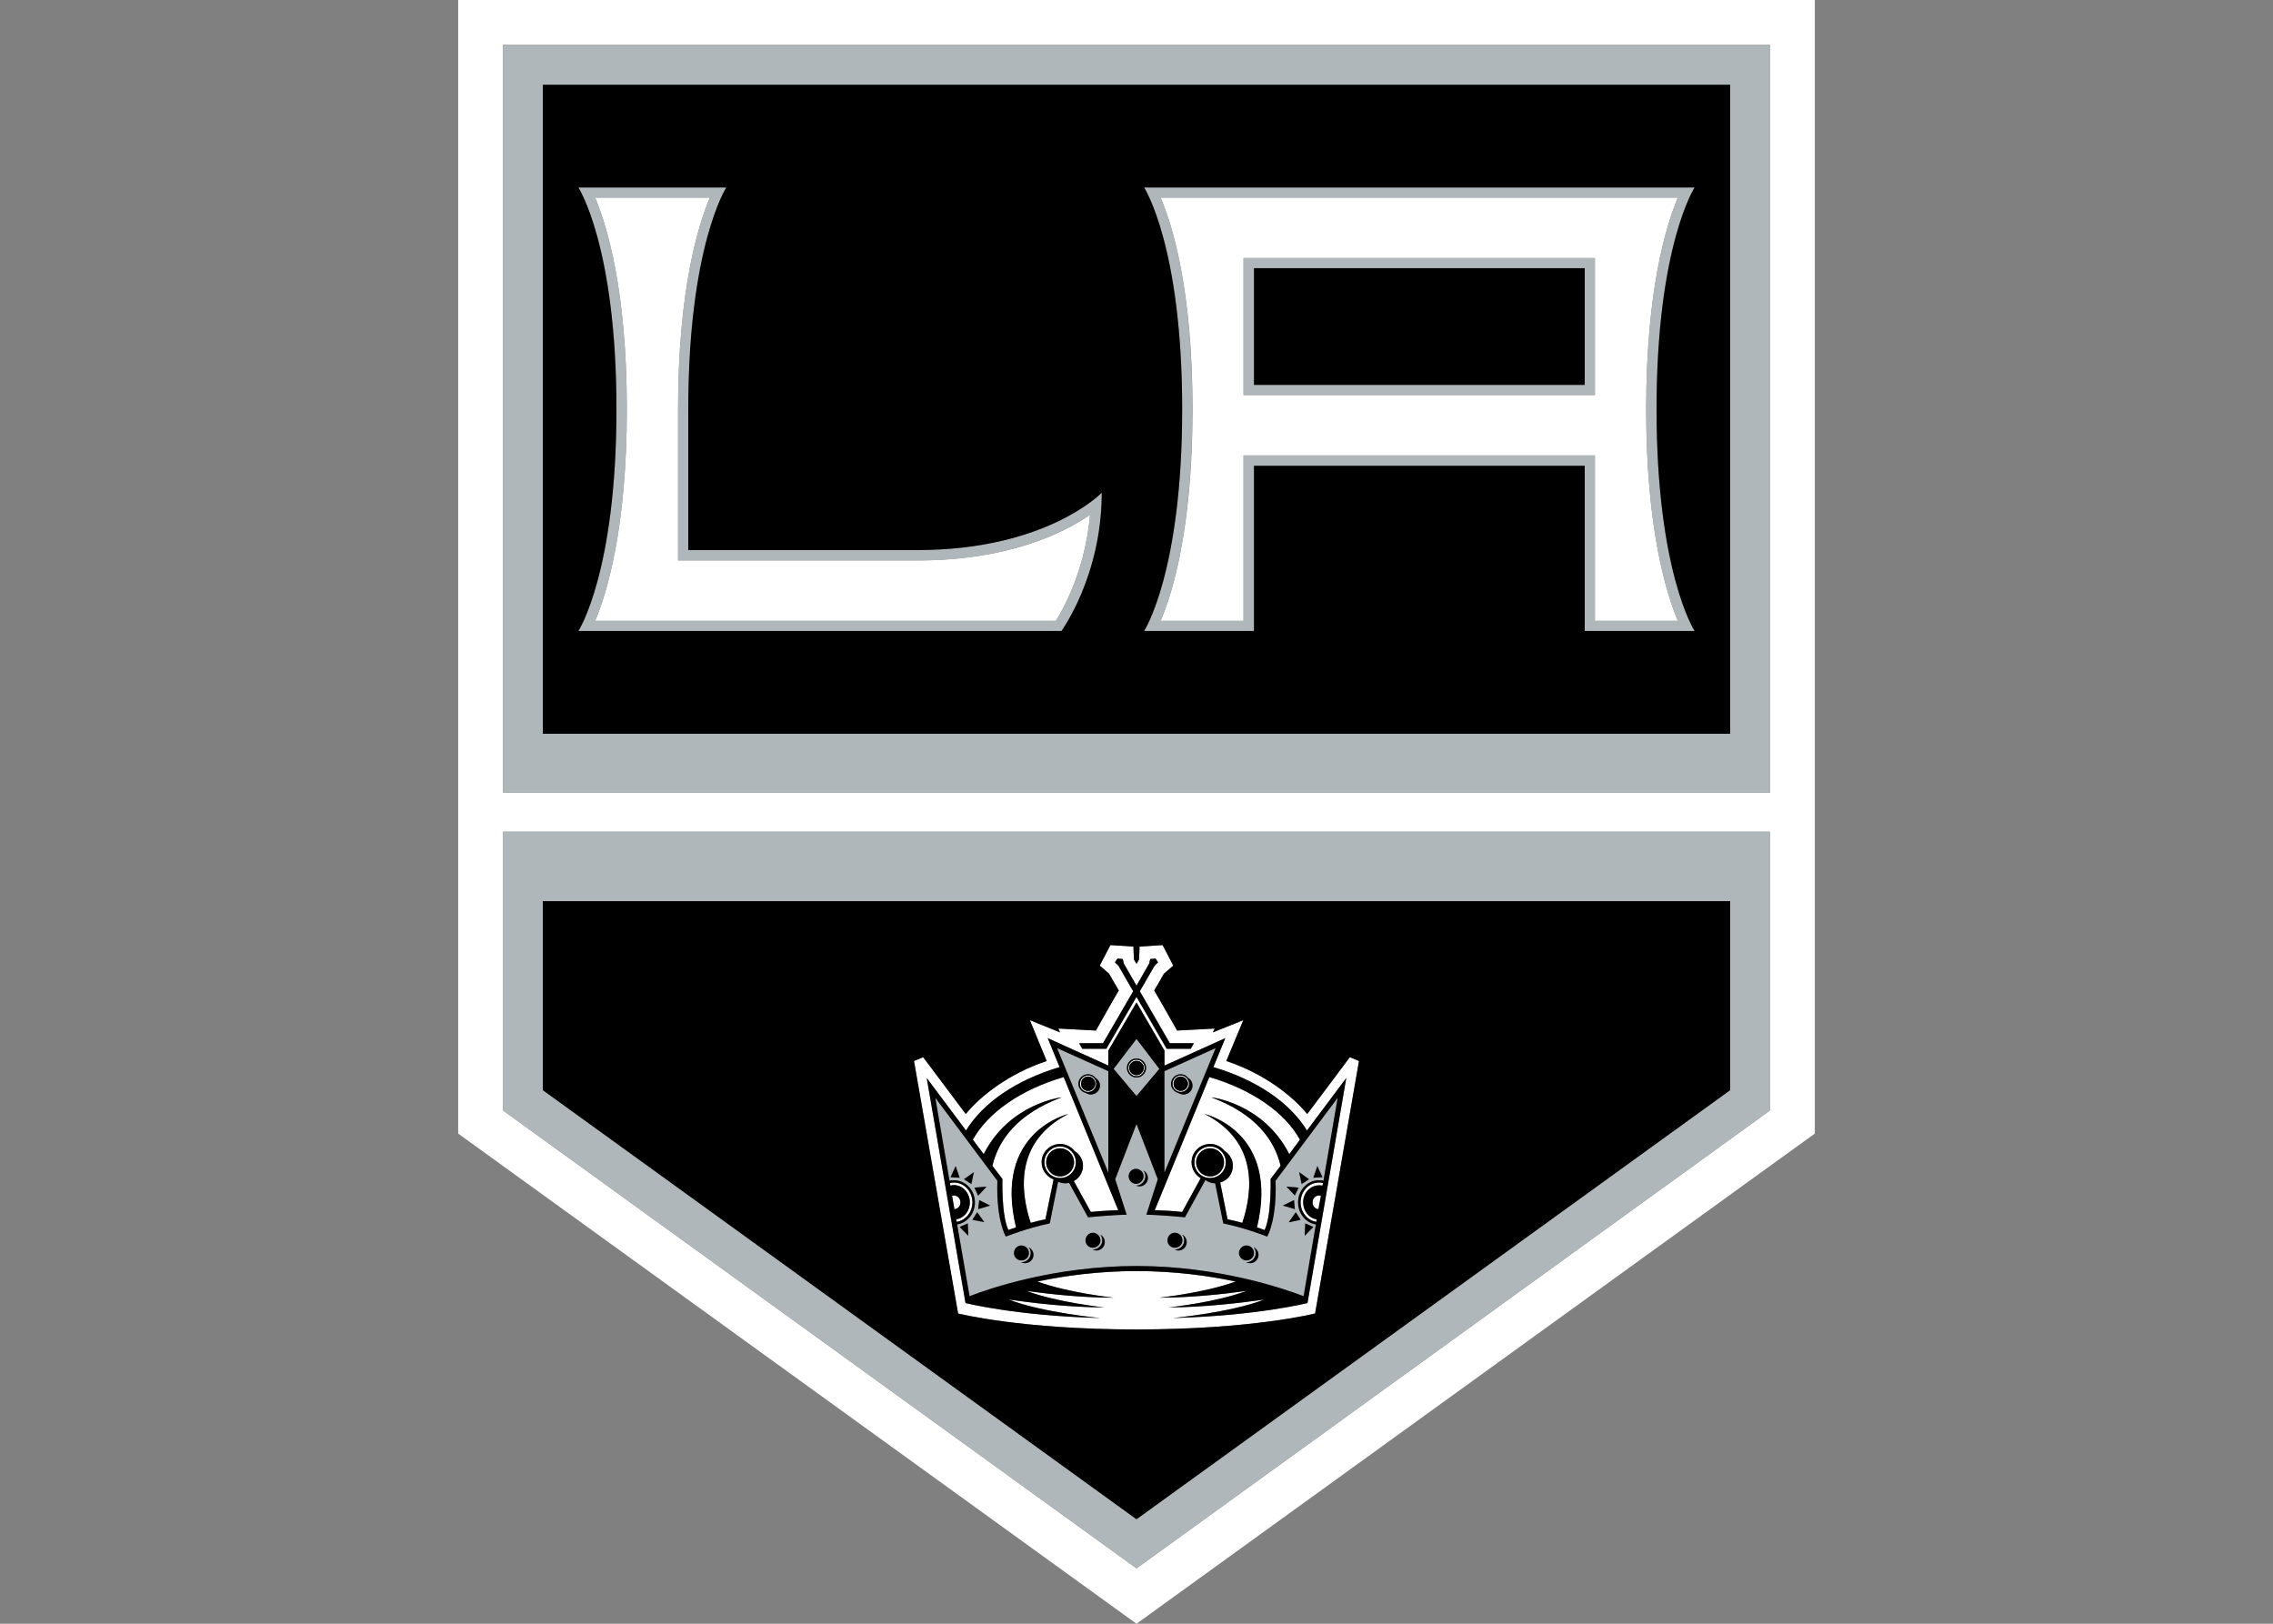<?xml version="1.0" encoding="UTF-8"?>
<svg xmlns="http://www.w3.org/2000/svg" xmlns:xlink="http://www.w3.org/1999/xlink" width="35pt" height="25pt" viewBox="0 0 35 25" version="1.1">
<rect x="0" y="0" width="35" height="25" fill="#808080" stroke="none"/>
<g id="surface1">
<path style=" stroke:none;fill-rule:nonzero;fill:rgb(100%,100%,100%);fill-opacity:1;" d="M 7.746 12.805 L 27.254 12.805 L 27.254 17.098 L 17.5 24.148 L 7.746 17.098 Z M 7.746 0.691 L 27.254 0.691 L 27.254 12.203 L 7.746 12.203 Z M 7.055 17.453 L 17.5 25 L 27.945 17.453 L 27.945 0 L 7.055 0 Z M 7.055 17.453 "/>
<path style=" stroke:none;fill-rule:nonzero;fill:rgb(100%,100%,100%);fill-opacity:1;" d="M 24.559 6.082 L 19.148 6.082 L 19.148 3.973 L 24.559 3.973 Z M 17.871 3.043 C 18.051 3.461 18.363 4.453 18.363 6.301 C 18.363 8.148 18.051 9.141 17.871 9.559 L 19.148 9.559 L 19.148 7.012 L 24.559 7.012 L 24.559 9.559 L 25.836 9.559 C 25.66 9.141 25.348 8.148 25.348 6.301 C 25.348 4.453 25.66 3.461 25.836 3.043 Z M 17.871 3.043 "/>
<path style=" stroke:none;fill-rule:nonzero;fill:rgb(100%,100%,100%);fill-opacity:1;" d="M 10.441 8.629 L 10.441 6.301 C 10.441 4.453 10.754 3.461 10.93 3.043 L 9.164 3.043 C 9.34 3.461 9.652 4.453 9.652 6.301 C 9.652 8.148 9.34 9.141 9.164 9.559 L 16.258 9.559 C 16.375 9.375 16.711 8.773 16.785 7.926 C 16.383 8.203 15.535 8.629 14.125 8.629 Z M 10.441 8.629 "/>
<path style=" stroke:none;fill-rule:nonzero;fill:rgb(100%,100%,100%);fill-opacity:1;" d="M 17.148 19.98 C 16.676 19.98 16.164 19.926 15.805 19.875 C 16.281 20.055 17 20.129 17 20.129 C 16.469 20.129 15.887 20.062 15.531 20.008 C 16.055 20.211 16.938 20.293 16.938 20.293 C 15.637 20.258 14.867 20.062 14.867 20.062 L 14.27 16.598 L 14.875 17.406 C 15.141 16.973 15.656 16.625 16.316 16.43 L 16.133 15.984 L 17.066 16.406 L 17.066 16.176 L 17.5 15.434 L 17.934 16.176 L 17.934 16.406 L 18.867 15.984 L 18.684 16.43 C 19.344 16.625 19.859 16.973 20.125 17.406 L 20.73 16.598 L 20.133 20.062 C 20.133 20.062 19.363 20.258 18.062 20.293 C 18.062 20.293 18.945 20.211 19.469 20.008 C 19.113 20.059 18.531 20.129 18 20.129 C 18 20.129 18.719 20.055 19.195 19.875 C 18.836 19.926 18.324 19.98 17.852 19.98 C 17.852 19.98 18.551 19.906 19.027 19.734 C 18.602 19.641 18.078 19.57 17.5 19.57 C 16.922 19.57 16.398 19.641 15.973 19.734 C 16.449 19.906 17.148 19.98 17.148 19.98 M 16.984 16.062 L 17.449 15.262 L 17.223 14.871 L 17.168 14.816 L 17.207 14.758 L 17.289 14.766 L 17.305 14.836 L 17.5 15.176 L 17.695 14.836 L 17.711 14.766 L 17.793 14.758 L 17.832 14.816 L 17.777 14.871 L 17.551 15.262 L 18.016 16.062 L 18.383 16.062 L 18.336 16.148 L 17.965 16.148 L 17.5 15.348 L 17.035 16.148 L 16.664 16.148 L 16.617 16.062 Z M 20.25 20.223 L 20.926 16.336 L 20.785 16.277 C 20.785 16.277 20.234 17.016 20.129 17.152 C 19.902 16.875 19.469 16.531 18.883 16.336 C 18.93 16.223 19.145 15.707 19.145 15.707 C 19.145 15.707 18.816 15.84 18.676 15.895 C 18.691 15.867 18.707 15.836 18.707 15.836 C 18.707 15.836 18.203 15.863 18.125 15.867 C 18.086 15.797 17.812 15.312 17.773 15.25 C 17.809 15.191 17.91 15.012 17.922 14.992 C 17.941 14.977 18.066 14.867 18.066 14.867 L 17.902 14.551 L 17.547 14.574 C 17.547 14.574 17.543 14.742 17.539 14.773 L 17.5 14.84 L 17.461 14.773 C 17.457 14.742 17.453 14.574 17.453 14.574 L 17.098 14.551 L 16.934 14.867 C 16.934 14.867 17.059 14.977 17.078 14.992 C 17.09 15.012 17.191 15.191 17.227 15.25 C 17.188 15.312 16.914 15.797 16.875 15.867 C 16.797 15.863 16.293 15.836 16.293 15.836 C 16.293 15.836 16.309 15.867 16.324 15.895 C 16.184 15.84 15.855 15.707 15.855 15.707 C 15.855 15.707 16.07 16.223 16.117 16.336 C 15.531 16.531 15.098 16.875 14.871 17.152 C 14.77 17.016 14.215 16.277 14.215 16.277 L 14.074 16.336 L 14.75 20.223 C 14.75 20.223 15.715 20.469 17.5 20.469 C 19.285 20.469 20.25 20.223 20.25 20.223 "/>
<path style=" stroke:none;fill-rule:nonzero;fill:rgb(100%,100%,100%);fill-opacity:1;" d="M 14.98 17.547 L 15.145 17.77 C 15.547 16.984 16.348 16.895 16.348 16.895 C 15.66 17.152 15.375 17.555 15.281 17.949 L 15.438 18.152 C 15.438 18.152 15.418 18.707 15.527 18.938 C 15.562 18.926 15.602 18.91 15.645 18.898 C 15.289 17.422 16.449 17.152 16.449 17.152 C 15.629 17.574 15.707 18.332 15.871 18.828 C 15.941 18.809 16.016 18.789 16.098 18.773 L 16.223 18.16 C 16.117 18.117 16.039 18.016 16.039 17.895 C 16.039 17.738 16.168 17.613 16.324 17.613 C 16.414 17.613 16.496 17.656 16.551 17.723 C 16.625 17.77 16.676 17.855 16.676 17.949 C 16.676 18.051 16.617 18.141 16.535 18.184 L 16.797 18.66 C 16.934 18.648 17.078 18.637 17.219 18.633 L 16.379 16.586 C 15.727 16.773 15.215 17.125 14.98 17.547 "/>
<path style=" stroke:none;fill-rule:nonzero;fill:rgb(100%,100%,100%);fill-opacity:1;" d="M 18.488 18.141 C 18.406 18.09 18.348 18 18.348 17.895 C 18.348 17.738 18.477 17.613 18.633 17.613 C 18.723 17.613 18.805 17.656 18.859 17.723 C 18.934 17.77 18.984 17.855 18.984 17.949 C 18.984 18.074 18.902 18.176 18.789 18.207 L 18.902 18.773 C 18.984 18.789 19.059 18.809 19.129 18.828 C 19.297 18.332 19.371 17.574 18.551 17.152 C 18.551 17.152 19.711 17.422 19.355 18.898 C 19.398 18.914 19.438 18.926 19.473 18.941 C 19.582 18.707 19.562 18.156 19.562 18.156 L 19.719 17.949 C 19.625 17.555 19.34 17.152 18.652 16.895 C 18.652 16.895 19.453 16.984 19.855 17.77 L 20.02 17.547 C 19.785 17.125 19.273 16.773 18.621 16.586 L 17.781 18.633 C 17.922 18.637 18.066 18.645 18.203 18.66 Z M 18.488 18.141 "/>
<path style=" stroke:none;fill-rule:nonzero;fill:rgb(100%,100%,100%);fill-opacity:1;" d="M 16.324 18.113 C 16.203 18.113 16.109 18.016 16.109 17.895 C 16.109 17.777 16.203 17.68 16.324 17.68 C 16.441 17.68 16.539 17.777 16.539 17.895 C 16.539 18.016 16.441 18.113 16.324 18.113 M 16.324 17.652 C 16.191 17.652 16.082 17.762 16.082 17.895 C 16.082 18.031 16.191 18.137 16.324 18.137 C 16.457 18.137 16.566 18.031 16.566 17.895 C 16.566 17.762 16.457 17.652 16.324 17.652 "/>
<path style=" stroke:none;fill-rule:nonzero;fill:rgb(100%,100%,100%);fill-opacity:1;" d="M 18.633 18.113 C 18.516 18.113 18.418 18.016 18.418 17.895 C 18.418 17.777 18.516 17.68 18.633 17.68 C 18.754 17.68 18.848 17.777 18.848 17.895 C 18.848 18.016 18.754 18.113 18.633 18.113 M 18.875 17.895 C 18.875 17.762 18.766 17.652 18.633 17.652 C 18.5 17.652 18.391 17.762 18.391 17.895 C 18.391 18.031 18.5 18.137 18.633 18.137 C 18.766 18.137 18.875 18.031 18.875 17.895 "/>
<path style=" stroke:none;fill-rule:nonzero;fill:rgb(100%,100%,100%);fill-opacity:1;" d="M 14.789 18.512 C 14.789 18.453 14.742 18.406 14.688 18.406 C 14.68 18.406 14.672 18.406 14.66 18.41 L 14.699 18.617 C 14.75 18.613 14.789 18.57 14.789 18.512 "/>
<path style=" stroke:none;fill-rule:nonzero;fill:rgb(100%,100%,100%);fill-opacity:1;" d="M 14.688 18.207 C 14.668 18.207 14.648 18.211 14.629 18.215 L 14.633 18.254 C 14.652 18.25 14.672 18.246 14.688 18.246 C 14.824 18.246 14.934 18.367 14.934 18.512 C 14.934 18.645 14.844 18.758 14.723 18.773 L 14.73 18.812 C 14.867 18.793 14.973 18.664 14.973 18.512 C 14.973 18.344 14.848 18.207 14.688 18.207 "/>
<path style=" stroke:none;fill-rule:nonzero;fill:rgb(100%,100%,100%);fill-opacity:1;" d="M 20.211 18.512 C 20.211 18.57 20.25 18.613 20.301 18.617 L 20.34 18.41 C 20.328 18.41 20.32 18.406 20.309 18.406 C 20.254 18.406 20.211 18.453 20.211 18.512 "/>
<path style=" stroke:none;fill-rule:nonzero;fill:rgb(100%,100%,100%);fill-opacity:1;" d="M 20.27 18.812 L 20.277 18.773 C 20.156 18.758 20.066 18.645 20.066 18.512 C 20.066 18.367 20.176 18.25 20.312 18.25 C 20.328 18.25 20.348 18.25 20.367 18.254 L 20.371 18.215 C 20.352 18.211 20.332 18.207 20.312 18.207 C 20.152 18.207 20.027 18.344 20.027 18.512 C 20.027 18.664 20.133 18.793 20.27 18.812 "/>
<path style=" stroke:none;fill-rule:nonzero;fill:rgb(100%,100%,100%);fill-opacity:1;" d="M 17.387 16.441 C 17.387 16.383 17.438 16.332 17.5 16.332 C 17.562 16.332 17.613 16.383 17.613 16.441 C 17.613 16.504 17.562 16.555 17.5 16.555 C 17.438 16.555 17.387 16.504 17.387 16.441 M 17.625 16.441 C 17.625 16.375 17.57 16.316 17.5 16.316 C 17.43 16.316 17.375 16.375 17.375 16.441 C 17.375 16.512 17.43 16.57 17.5 16.57 C 17.57 16.57 17.625 16.512 17.625 16.441 "/>
<path style=" stroke:none;fill-rule:nonzero;fill:rgb(100%,100%,100%);fill-opacity:1;" d="M 18.18 16.574 C 18.242 16.574 18.293 16.625 18.293 16.688 C 18.293 16.746 18.242 16.797 18.18 16.797 C 18.117 16.797 18.07 16.746 18.07 16.688 C 18.07 16.625 18.117 16.574 18.18 16.574 M 18.18 16.812 C 18.25 16.812 18.309 16.754 18.309 16.688 C 18.309 16.617 18.25 16.559 18.18 16.559 C 18.113 16.559 18.055 16.617 18.055 16.688 C 18.055 16.754 18.113 16.812 18.18 16.812 "/>
<path style=" stroke:none;fill-rule:nonzero;fill:rgb(100%,100%,100%);fill-opacity:1;" d="M 16.754 16.574 C 16.816 16.574 16.867 16.625 16.867 16.688 C 16.867 16.746 16.816 16.797 16.754 16.797 C 16.691 16.797 16.645 16.746 16.645 16.688 C 16.645 16.625 16.691 16.574 16.754 16.574 M 16.754 16.812 C 16.824 16.812 16.879 16.754 16.879 16.688 C 16.879 16.617 16.824 16.559 16.754 16.559 C 16.684 16.559 16.629 16.617 16.629 16.688 C 16.629 16.754 16.684 16.812 16.754 16.812 "/>
<path style=" stroke:none;fill-rule:nonzero;fill:rgb(69.02%,71.765%,73.333%);fill-opacity:1;" d="M 8.359 13.875 L 26.641 13.875 L 26.641 16.785 L 17.5 23.391 L 8.359 16.785 Z M 27.254 17.098 L 27.254 12.805 L 7.746 12.805 L 7.746 17.098 L 17.5 24.148 Z M 27.254 17.098 "/>
<path style=" stroke:none;fill-rule:nonzero;fill:rgb(69.02%,71.765%,73.333%);fill-opacity:1;" d="M 26.641 11.297 L 8.359 11.297 L 8.359 1.305 L 26.641 1.305 Z M 27.254 0.691 L 7.746 0.691 L 7.746 12.203 L 27.254 12.203 Z M 27.254 0.691 "/>
<path style=" stroke:none;fill-rule:nonzero;fill:rgb(69.02%,71.765%,73.333%);fill-opacity:1;" d="M 17.871 3.043 L 25.836 3.043 C 25.66 3.461 25.348 4.453 25.348 6.301 C 25.348 8.148 25.66 9.141 25.836 9.559 L 24.559 9.559 L 24.559 7.012 L 19.148 7.012 L 19.148 9.559 L 17.871 9.559 C 18.051 9.141 18.359 8.148 18.359 6.301 C 18.359 4.453 18.051 3.461 17.871 3.043 M 19.309 9.715 L 19.309 7.172 L 24.402 7.172 L 24.402 9.715 L 26.094 9.715 C 26.094 9.715 25.508 8.816 25.508 6.301 C 25.508 3.785 26.094 2.887 26.094 2.887 L 17.617 2.887 C 17.617 2.887 18.203 3.785 18.203 6.301 C 18.203 8.816 17.617 9.715 17.617 9.715 Z M 19.309 9.715 "/>
<path style=" stroke:none;fill-rule:nonzero;fill:rgb(69.02%,71.765%,73.333%);fill-opacity:1;" d="M 24.402 5.926 L 19.309 5.926 L 19.309 4.129 L 24.402 4.129 Z M 24.559 3.973 L 19.148 3.973 L 19.148 6.082 L 24.559 6.082 Z M 24.559 3.973 "/>
<path style=" stroke:none;fill-rule:nonzero;fill:rgb(69.02%,71.765%,73.333%);fill-opacity:1;" d="M 9.164 3.043 L 10.93 3.043 C 10.754 3.461 10.441 4.453 10.441 6.301 L 10.441 8.629 L 14.125 8.629 C 15.535 8.629 16.383 8.203 16.785 7.926 C 16.711 8.773 16.375 9.375 16.258 9.559 L 9.164 9.559 C 9.34 9.141 9.652 8.148 9.652 6.301 C 9.652 4.453 9.34 3.461 9.164 3.043 M 16.344 9.715 C 16.344 9.715 16.965 8.871 16.965 7.586 C 16.965 7.586 16.117 8.469 14.125 8.469 L 10.602 8.469 L 10.602 6.301 C 10.602 3.785 11.184 2.887 11.184 2.887 L 8.906 2.887 C 8.906 2.887 9.492 3.785 9.492 6.301 C 9.492 8.816 8.906 9.715 8.906 9.715 Z M 16.344 9.715 "/>
<path style=" stroke:none;fill-rule:nonzero;fill:rgb(69.02%,71.765%,73.333%);fill-opacity:1;" d="M 16.797 16.852 C 16.77 16.852 16.742 16.844 16.719 16.828 C 16.656 16.812 16.605 16.754 16.605 16.684 C 16.605 16.605 16.672 16.539 16.754 16.539 C 16.801 16.539 16.844 16.562 16.871 16.598 C 16.91 16.621 16.938 16.664 16.938 16.715 C 16.938 16.789 16.875 16.852 16.797 16.852 M 17.066 16.492 L 16.277 16.137 L 17.066 18.059 Z M 17.066 16.492 "/>
<path style=" stroke:none;fill-rule:nonzero;fill:rgb(69.02%,71.765%,73.333%);fill-opacity:1;" d="M 18.223 16.852 C 18.195 16.852 18.168 16.844 18.145 16.828 C 18.082 16.812 18.035 16.754 18.035 16.684 C 18.035 16.605 18.098 16.539 18.18 16.539 C 18.227 16.539 18.27 16.562 18.297 16.598 C 18.336 16.621 18.363 16.664 18.363 16.715 C 18.363 16.789 18.301 16.852 18.223 16.852 M 17.93 16.492 L 17.93 18.059 L 18.719 16.137 Z M 17.93 16.492 "/>
<path style=" stroke:none;fill-rule:nonzero;fill:rgb(69.02%,71.765%,73.333%);fill-opacity:1;" d="M 17.352 16.441 C 17.352 16.359 17.418 16.297 17.5 16.297 C 17.582 16.297 17.648 16.359 17.648 16.441 C 17.648 16.523 17.582 16.59 17.5 16.59 C 17.418 16.59 17.352 16.523 17.352 16.441 M 17.852 16.457 L 17.5 15.996 L 17.148 16.457 L 17.5 16.875 Z M 17.852 16.457 "/>
<path style=" stroke:none;fill-rule:nonzero;fill:rgb(69.02%,71.765%,73.333%);fill-opacity:1;" d="M 19.844 18.816 L 19.953 18.664 L 20.027 18.781 Z M 19.922 18.477 L 19.938 18.613 L 19.754 18.562 Z M 19.996 18.285 L 19.938 18.406 L 19.809 18.27 Z M 20.156 18.156 L 20.043 18.23 L 20.004 18.047 Z M 20.285 17.953 L 20.363 18.125 L 20.223 18.133 Z M 19.25 19.449 C 19.227 19.449 19.211 19.445 19.191 19.434 C 19.191 19.434 19.191 19.434 19.195 19.434 C 19.273 19.434 19.336 19.371 19.336 19.293 C 19.336 19.258 19.324 19.23 19.305 19.203 C 19.348 19.227 19.379 19.27 19.379 19.32 C 19.379 19.391 19.32 19.449 19.25 19.449 M 19.078 19.293 C 19.078 19.23 19.129 19.176 19.195 19.176 C 19.258 19.176 19.309 19.23 19.309 19.293 C 19.309 19.355 19.258 19.406 19.195 19.406 C 19.129 19.406 19.078 19.355 19.078 19.293 M 18.148 19.254 C 18.125 19.254 18.105 19.25 18.09 19.238 C 18.172 19.238 18.234 19.176 18.234 19.098 C 18.234 19.062 18.223 19.035 18.203 19.008 C 18.246 19.031 18.273 19.074 18.273 19.125 C 18.273 19.195 18.219 19.254 18.148 19.254 M 17.977 19.098 C 17.977 19.035 18.027 18.98 18.09 18.98 C 18.156 18.98 18.207 19.035 18.207 19.098 C 18.207 19.16 18.156 19.211 18.09 19.211 C 18.027 19.211 17.977 19.16 17.977 19.098 M 17.547 18.266 C 17.527 18.266 17.508 18.262 17.492 18.254 C 17.57 18.254 17.637 18.188 17.637 18.109 C 17.637 18.078 17.625 18.047 17.605 18.023 C 17.648 18.043 17.676 18.086 17.676 18.137 C 17.676 18.207 17.621 18.266 17.547 18.266 M 17.379 18.109 C 17.379 18.047 17.43 17.996 17.492 17.996 C 17.555 17.996 17.609 18.047 17.609 18.109 C 17.609 18.172 17.555 18.227 17.492 18.227 C 17.43 18.227 17.379 18.172 17.379 18.109 M 16.883 19.254 C 16.863 19.254 16.844 19.25 16.824 19.238 C 16.828 19.238 16.828 19.238 16.828 19.238 C 16.906 19.238 16.973 19.176 16.973 19.098 C 16.973 19.062 16.961 19.035 16.941 19.008 C 16.984 19.031 17.012 19.074 17.012 19.125 C 17.012 19.195 16.953 19.254 16.883 19.254 M 16.715 19.098 C 16.715 19.035 16.766 18.98 16.828 18.98 C 16.891 18.98 16.945 19.035 16.945 19.098 C 16.945 19.16 16.891 19.211 16.828 19.211 C 16.766 19.211 16.715 19.16 16.715 19.098 M 15.781 19.449 C 15.762 19.449 15.742 19.445 15.727 19.434 C 15.809 19.434 15.871 19.371 15.871 19.293 C 15.871 19.258 15.859 19.23 15.84 19.203 C 15.883 19.227 15.914 19.27 15.914 19.32 C 15.914 19.391 15.855 19.449 15.781 19.449 M 15.613 19.293 C 15.613 19.23 15.664 19.176 15.727 19.176 C 15.793 19.176 15.844 19.23 15.844 19.293 C 15.844 19.355 15.793 19.406 15.727 19.406 C 15.664 19.406 15.613 19.355 15.613 19.293 M 15.066 18.613 L 15.078 18.477 L 15.246 18.562 Z M 14.973 18.781 L 15.047 18.664 L 15.156 18.816 Z M 15.004 18.285 L 15.191 18.27 L 15.062 18.406 Z M 14.957 18.23 L 14.844 18.156 L 14.996 18.047 Z M 14.637 18.125 L 14.715 17.953 L 14.777 18.133 Z M 14.777 18.891 L 14.906 18.836 L 14.91 19.027 Z M 20.098 18.836 L 20.223 18.891 L 20.09 19.027 Z M 20.262 18.852 C 20.109 18.828 19.988 18.684 19.988 18.512 C 19.988 18.324 20.133 18.172 20.309 18.172 C 20.336 18.172 20.355 18.172 20.379 18.176 L 20.598 16.902 L 19.641 18.18 C 19.664 18.789 19.512 19.039 19.512 19.039 C 19.512 19.039 19.191 18.91 18.836 18.836 L 18.711 18.219 C 18.656 18.219 18.605 18.199 18.566 18.172 C 18.562 18.172 18.562 18.172 18.559 18.172 L 18.246 18.742 C 18.246 18.742 17.852 18.703 17.652 18.703 L 17.828 18.156 L 17.5 17.305 L 17.172 18.156 L 17.348 18.703 C 17.148 18.703 16.754 18.742 16.754 18.742 L 16.465 18.211 C 16.445 18.215 16.426 18.219 16.406 18.219 C 16.367 18.219 16.328 18.211 16.293 18.191 L 16.164 18.836 C 15.809 18.91 15.488 19.039 15.488 19.039 C 15.488 19.039 15.336 18.789 15.355 18.18 L 14.402 16.902 L 14.621 18.176 C 14.645 18.172 14.668 18.172 14.688 18.172 C 14.867 18.172 15.012 18.324 15.012 18.512 C 15.012 18.684 14.891 18.828 14.738 18.852 L 14.926 19.957 C 15.23 19.84 16.242 19.492 17.5 19.492 C 18.758 19.492 19.773 19.84 20.07 19.957 Z M 20.262 18.852 "/>
<path style=" stroke:none;fill-rule:nonzero;fill:rgb(0%,0%,0%);fill-opacity:1;" d="M 14.074 16.336 L 14.215 16.277 C 14.215 16.277 14.77 17.016 14.871 17.152 C 15.098 16.875 15.531 16.531 16.117 16.336 C 16.07 16.223 15.859 15.707 15.859 15.707 C 15.859 15.707 16.184 15.84 16.324 15.895 C 16.309 15.867 16.297 15.836 16.297 15.836 C 16.297 15.836 16.797 15.863 16.875 15.867 C 16.914 15.797 17.188 15.312 17.227 15.25 C 17.191 15.191 17.09 15.012 17.078 14.992 C 17.059 14.977 16.934 14.867 16.934 14.867 L 17.098 14.551 L 17.453 14.574 C 17.453 14.574 17.457 14.742 17.461 14.773 L 17.5 14.84 L 17.539 14.773 C 17.543 14.742 17.547 14.574 17.547 14.574 L 17.902 14.551 L 18.066 14.867 C 18.066 14.867 17.941 14.977 17.922 14.992 C 17.91 15.012 17.809 15.191 17.773 15.25 C 17.812 15.312 18.086 15.797 18.125 15.867 C 18.203 15.863 18.703 15.836 18.703 15.836 C 18.703 15.836 18.691 15.867 18.676 15.895 C 18.816 15.84 19.145 15.707 19.145 15.707 C 19.145 15.707 18.93 16.223 18.883 16.336 C 19.469 16.531 19.902 16.875 20.129 17.152 C 20.234 17.016 20.785 16.277 20.785 16.277 L 20.926 16.336 L 20.25 20.223 C 20.25 20.223 19.285 20.469 17.5 20.469 C 15.719 20.469 14.754 20.223 14.754 20.223 Z M 26.641 16.785 L 26.641 13.875 L 8.359 13.875 L 8.359 16.785 L 17.5 23.391 Z M 26.641 16.785 "/>
<path style=" stroke:none;fill-rule:nonzero;fill:rgb(0%,0%,0%);fill-opacity:1;" d="M 26.094 9.715 L 24.402 9.715 L 24.402 7.172 L 19.309 7.172 L 19.309 9.715 L 17.617 9.715 C 17.617 9.715 18.203 8.816 18.203 6.301 C 18.203 3.785 17.617 2.887 17.617 2.887 L 26.094 2.887 C 26.094 2.887 25.508 3.785 25.508 6.301 C 25.508 8.816 26.094 9.715 26.094 9.715 M 16.344 9.715 L 8.906 9.715 C 8.906 9.715 9.492 8.816 9.492 6.301 C 9.492 3.785 8.906 2.887 8.906 2.887 L 11.184 2.887 C 11.184 2.887 10.598 3.785 10.598 6.301 L 10.598 8.469 L 14.125 8.469 C 16.117 8.469 16.965 7.586 16.965 7.586 C 16.965 8.871 16.344 9.715 16.344 9.715 M 26.641 1.305 L 8.359 1.305 L 8.359 11.297 L 26.641 11.297 Z M 26.641 1.305 "/>
<path style=" stroke:none;fill-rule:nonzero;fill:rgb(0%,0%,0%);fill-opacity:1;" d="M 19.309 4.129 L 24.402 4.129 L 24.402 5.926 L 19.309 5.926 Z M 19.309 4.129 "/>
<path style=" stroke:none;fill-rule:nonzero;fill:rgb(0%,0%,0%);fill-opacity:1;" d="M 16.324 17.68 C 16.203 17.68 16.109 17.777 16.109 17.895 C 16.109 18.016 16.203 18.113 16.324 18.113 C 16.441 18.113 16.539 18.016 16.539 17.895 C 16.539 17.777 16.441 17.68 16.324 17.68 "/>
<path style=" stroke:none;fill-rule:nonzero;fill:rgb(0%,0%,0%);fill-opacity:1;" d="M 18.633 17.68 C 18.516 17.68 18.418 17.777 18.418 17.895 C 18.418 18.016 18.516 18.113 18.633 18.113 C 18.754 18.113 18.848 18.016 18.848 17.895 C 18.848 17.777 18.754 17.68 18.633 17.68 "/>
<path style=" stroke:none;fill-rule:nonzero;fill:rgb(0%,0%,0%);fill-opacity:1;" d="M 14.93 19.957 L 14.738 18.852 C 14.895 18.828 15.012 18.684 15.012 18.512 C 15.012 18.324 14.867 18.172 14.688 18.172 C 14.664 18.172 14.645 18.172 14.621 18.18 L 14.402 16.902 L 15.359 18.18 C 15.336 18.789 15.488 19.039 15.488 19.039 C 15.488 19.039 15.809 18.91 16.164 18.836 L 16.293 18.195 C 16.328 18.211 16.367 18.219 16.406 18.219 C 16.426 18.219 16.445 18.215 16.461 18.211 L 16.754 18.742 C 16.754 18.742 17.148 18.703 17.348 18.703 L 17.172 18.156 L 17.5 17.305 L 17.828 18.156 L 17.652 18.703 C 17.852 18.703 18.246 18.742 18.246 18.742 L 18.559 18.172 C 18.562 18.172 18.562 18.172 18.566 18.172 C 18.605 18.199 18.656 18.219 18.711 18.219 L 18.836 18.836 C 19.191 18.91 19.512 19.039 19.512 19.039 C 19.512 19.039 19.664 18.789 19.641 18.18 L 20.598 16.902 L 20.379 18.18 C 20.355 18.172 20.332 18.172 20.309 18.172 C 20.133 18.172 19.988 18.324 19.988 18.512 C 19.988 18.684 20.105 18.828 20.262 18.852 L 20.074 19.957 C 19.77 19.84 18.758 19.492 17.5 19.492 C 16.242 19.492 15.227 19.84 14.93 19.957 M 14.723 18.773 C 14.844 18.758 14.934 18.645 14.934 18.512 C 14.934 18.367 14.824 18.246 14.688 18.246 C 14.672 18.246 14.652 18.25 14.633 18.254 L 14.629 18.215 C 14.648 18.211 14.668 18.207 14.688 18.207 C 14.848 18.207 14.973 18.344 14.973 18.512 C 14.973 18.664 14.867 18.793 14.73 18.812 Z M 14.66 18.41 C 14.672 18.41 14.68 18.406 14.688 18.406 C 14.742 18.406 14.789 18.453 14.789 18.512 C 14.789 18.57 14.75 18.613 14.695 18.617 Z M 16.324 18.137 C 16.191 18.137 16.082 18.031 16.082 17.895 C 16.082 17.762 16.191 17.652 16.324 17.652 C 16.457 17.652 16.566 17.762 16.566 17.895 C 16.566 18.031 16.457 18.137 16.324 18.137 M 16.379 16.582 L 17.219 18.633 C 17.078 18.637 16.934 18.645 16.797 18.66 L 16.535 18.184 C 16.617 18.141 16.676 18.051 16.676 17.949 C 16.676 17.855 16.625 17.77 16.547 17.723 C 16.496 17.656 16.414 17.613 16.324 17.613 C 16.168 17.613 16.039 17.738 16.039 17.895 C 16.039 18.016 16.117 18.117 16.223 18.16 L 16.098 18.773 C 16.016 18.789 15.941 18.809 15.871 18.828 C 15.707 18.332 15.629 17.574 16.449 17.152 C 16.449 17.152 15.289 17.422 15.645 18.898 C 15.602 18.91 15.559 18.926 15.527 18.938 C 15.418 18.707 15.434 18.152 15.434 18.152 L 15.281 17.949 C 15.375 17.555 15.66 17.152 16.348 16.895 C 16.348 16.895 15.547 16.984 15.148 17.77 L 14.98 17.547 C 15.215 17.125 15.727 16.773 16.379 16.582 M 16.277 16.137 L 17.066 16.492 L 17.066 18.055 Z M 17.5 15.996 L 17.852 16.457 L 17.5 16.875 L 17.148 16.457 Z M 17.93 16.492 L 18.719 16.137 L 17.93 18.055 Z M 18.633 18.137 C 18.5 18.137 18.391 18.031 18.391 17.895 C 18.391 17.762 18.5 17.652 18.633 17.652 C 18.766 17.652 18.875 17.762 18.875 17.895 C 18.875 18.031 18.766 18.137 18.633 18.137 M 20.016 17.547 L 19.852 17.77 C 19.453 16.984 18.652 16.895 18.652 16.895 C 19.34 17.152 19.625 17.555 19.719 17.949 L 19.566 18.152 C 19.566 18.152 19.582 18.707 19.473 18.938 C 19.438 18.926 19.398 18.91 19.355 18.898 C 19.711 17.422 18.551 17.152 18.551 17.152 C 19.371 17.574 19.293 18.332 19.129 18.828 C 19.059 18.809 18.984 18.789 18.902 18.773 L 18.789 18.207 C 18.902 18.176 18.984 18.074 18.984 17.949 C 18.984 17.855 18.934 17.77 18.859 17.723 C 18.805 17.656 18.727 17.613 18.633 17.613 C 18.477 17.613 18.348 17.738 18.348 17.895 C 18.348 18 18.406 18.09 18.488 18.141 L 18.203 18.66 C 18.066 18.645 17.926 18.637 17.781 18.633 L 18.621 16.582 C 19.273 16.773 19.785 17.125 20.016 17.547 M 20.363 18.254 C 20.348 18.25 20.328 18.25 20.309 18.25 C 20.176 18.25 20.066 18.367 20.066 18.512 C 20.066 18.645 20.156 18.758 20.273 18.773 L 20.27 18.812 C 20.133 18.793 20.027 18.664 20.027 18.512 C 20.027 18.344 20.152 18.207 20.309 18.207 C 20.332 18.207 20.352 18.211 20.371 18.215 Z M 20.301 18.617 C 20.25 18.613 20.211 18.57 20.211 18.512 C 20.211 18.453 20.254 18.406 20.312 18.406 C 20.32 18.406 20.328 18.41 20.34 18.41 Z M 19.027 19.73 C 18.551 19.906 17.852 19.98 17.852 19.98 C 18.324 19.98 18.836 19.926 19.195 19.875 C 18.719 20.055 18 20.129 18 20.129 C 18.531 20.129 19.113 20.059 19.469 20.008 C 18.945 20.211 18.062 20.293 18.062 20.293 C 19.363 20.258 20.133 20.062 20.133 20.062 L 20.73 16.598 L 20.125 17.406 C 19.859 16.973 19.344 16.625 18.684 16.43 L 18.867 15.984 L 17.93 16.406 L 17.93 16.176 L 17.5 15.434 L 17.066 16.176 L 17.066 16.406 L 16.133 15.984 L 16.316 16.43 C 15.656 16.625 15.141 16.973 14.875 17.406 L 14.27 16.598 L 14.867 20.062 C 14.867 20.062 15.637 20.258 16.938 20.293 C 16.938 20.293 16.055 20.211 15.531 20.008 C 15.887 20.059 16.469 20.129 17 20.129 C 17 20.129 16.281 20.055 15.805 19.875 C 16.164 19.926 16.676 19.98 17.148 19.98 C 17.148 19.98 16.449 19.906 15.973 19.73 C 16.398 19.641 16.922 19.57 17.5 19.57 C 18.078 19.57 18.602 19.641 19.027 19.73 "/>
<path style=" stroke:none;fill-rule:nonzero;fill:rgb(0%,0%,0%);fill-opacity:1;" d="M 17.289 14.766 L 17.207 14.758 L 17.168 14.816 L 17.223 14.871 L 17.449 15.262 L 16.984 16.062 L 16.617 16.062 L 16.664 16.148 L 17.035 16.148 L 17.5 15.348 L 17.965 16.148 L 18.336 16.148 L 18.383 16.062 L 18.012 16.062 L 17.551 15.262 L 17.777 14.871 L 17.832 14.816 L 17.793 14.758 L 17.711 14.766 L 17.695 14.836 L 17.5 15.176 L 17.305 14.836 Z M 17.289 14.766 "/>
<path style=" stroke:none;fill-rule:nonzero;fill:rgb(0%,0%,0%);fill-opacity:1;" d="M 16.941 19.008 C 16.961 19.031 16.973 19.062 16.973 19.098 C 16.973 19.176 16.906 19.238 16.828 19.238 C 16.828 19.238 16.828 19.238 16.824 19.238 C 16.844 19.246 16.863 19.254 16.883 19.254 C 16.953 19.254 17.012 19.195 17.012 19.125 C 17.012 19.074 16.984 19.031 16.941 19.008 "/>
<path style=" stroke:none;fill-rule:nonzero;fill:rgb(0%,0%,0%);fill-opacity:1;" d="M 15.84 19.203 C 15.859 19.23 15.871 19.258 15.871 19.293 C 15.871 19.371 15.809 19.434 15.727 19.434 C 15.742 19.445 15.762 19.449 15.781 19.449 C 15.855 19.449 15.914 19.391 15.914 19.32 C 15.914 19.27 15.883 19.227 15.84 19.203 "/>
<path style=" stroke:none;fill-rule:nonzero;fill:rgb(0%,0%,0%);fill-opacity:1;" d="M 18.09 19.238 C 18.105 19.246 18.125 19.254 18.145 19.254 C 18.219 19.254 18.273 19.195 18.273 19.125 C 18.273 19.074 18.246 19.031 18.203 19.008 C 18.223 19.031 18.234 19.062 18.234 19.098 C 18.234 19.176 18.172 19.238 18.09 19.238 "/>
<path style=" stroke:none;fill-rule:nonzero;fill:rgb(0%,0%,0%);fill-opacity:1;" d="M 19.195 19.434 C 19.191 19.434 19.191 19.434 19.191 19.434 C 19.207 19.445 19.227 19.449 19.25 19.449 C 19.32 19.449 19.379 19.391 19.379 19.32 C 19.379 19.27 19.348 19.227 19.305 19.203 C 19.324 19.23 19.336 19.258 19.336 19.293 C 19.336 19.371 19.273 19.434 19.195 19.434 "/>
<path style=" stroke:none;fill-rule:nonzero;fill:rgb(0%,0%,0%);fill-opacity:1;" d="M 17.676 18.137 C 17.676 18.086 17.648 18.043 17.605 18.023 C 17.625 18.047 17.637 18.078 17.637 18.109 C 17.637 18.188 17.57 18.254 17.492 18.254 C 17.508 18.262 17.527 18.266 17.547 18.266 C 17.617 18.266 17.676 18.207 17.676 18.137 "/>
<path style=" stroke:none;fill-rule:nonzero;fill:rgb(0%,0%,0%);fill-opacity:1;" d="M 16.945 19.098 C 16.945 19.035 16.891 18.98 16.828 18.98 C 16.766 18.98 16.715 19.035 16.715 19.098 C 16.715 19.16 16.766 19.211 16.828 19.211 C 16.891 19.211 16.945 19.16 16.945 19.098 "/>
<path style=" stroke:none;fill-rule:nonzero;fill:rgb(0%,0%,0%);fill-opacity:1;" d="M 15.844 19.293 C 15.844 19.23 15.793 19.176 15.727 19.176 C 15.664 19.176 15.613 19.23 15.613 19.293 C 15.613 19.355 15.664 19.406 15.727 19.406 C 15.793 19.406 15.844 19.355 15.844 19.293 "/>
<path style=" stroke:none;fill-rule:nonzero;fill:rgb(0%,0%,0%);fill-opacity:1;" d="M 18.09 19.211 C 18.156 19.211 18.207 19.16 18.207 19.098 C 18.207 19.031 18.156 18.98 18.09 18.98 C 18.027 18.98 17.977 19.031 17.977 19.098 C 17.977 19.16 18.027 19.211 18.09 19.211 "/>
<path style=" stroke:none;fill-rule:nonzero;fill:rgb(0%,0%,0%);fill-opacity:1;" d="M 19.195 19.406 C 19.258 19.406 19.309 19.355 19.309 19.293 C 19.309 19.23 19.258 19.176 19.195 19.176 C 19.129 19.176 19.078 19.23 19.078 19.293 C 19.078 19.355 19.129 19.406 19.195 19.406 "/>
<path style=" stroke:none;fill-rule:nonzero;fill:rgb(0%,0%,0%);fill-opacity:1;" d="M 17.609 18.109 C 17.609 18.047 17.555 17.996 17.492 17.996 C 17.43 17.996 17.379 18.047 17.379 18.109 C 17.379 18.172 17.43 18.227 17.492 18.227 C 17.555 18.227 17.609 18.172 17.609 18.109 "/>
<path style=" stroke:none;fill-rule:nonzero;fill:rgb(0%,0%,0%);fill-opacity:1;" d="M 14.637 18.125 L 14.777 18.133 L 14.715 17.953 Z M 14.637 18.125 "/>
<path style=" stroke:none;fill-rule:nonzero;fill:rgb(0%,0%,0%);fill-opacity:1;" d="M 14.844 18.156 L 14.957 18.23 L 14.996 18.047 Z M 14.844 18.156 "/>
<path style=" stroke:none;fill-rule:nonzero;fill:rgb(0%,0%,0%);fill-opacity:1;" d="M 15.004 18.285 L 15.062 18.41 L 15.191 18.27 Z M 15.004 18.285 "/>
<path style=" stroke:none;fill-rule:nonzero;fill:rgb(0%,0%,0%);fill-opacity:1;" d="M 15.062 18.617 L 15.246 18.562 L 15.078 18.477 Z M 15.062 18.617 "/>
<path style=" stroke:none;fill-rule:nonzero;fill:rgb(0%,0%,0%);fill-opacity:1;" d="M 14.973 18.781 L 15.156 18.816 L 15.047 18.664 Z M 14.973 18.781 "/>
<path style=" stroke:none;fill-rule:nonzero;fill:rgb(0%,0%,0%);fill-opacity:1;" d="M 14.777 18.891 L 14.91 19.027 L 14.902 18.836 Z M 14.777 18.891 "/>
<path style=" stroke:none;fill-rule:nonzero;fill:rgb(0%,0%,0%);fill-opacity:1;" d="M 20.223 18.133 L 20.363 18.125 L 20.285 17.953 Z M 20.223 18.133 "/>
<path style=" stroke:none;fill-rule:nonzero;fill:rgb(0%,0%,0%);fill-opacity:1;" d="M 20.043 18.23 L 20.156 18.156 L 20.004 18.047 Z M 20.043 18.23 "/>
<path style=" stroke:none;fill-rule:nonzero;fill:rgb(0%,0%,0%);fill-opacity:1;" d="M 19.938 18.406 L 19.996 18.285 L 19.809 18.27 Z M 19.938 18.406 "/>
<path style=" stroke:none;fill-rule:nonzero;fill:rgb(0%,0%,0%);fill-opacity:1;" d="M 19.754 18.562 L 19.938 18.617 L 19.926 18.477 Z M 19.754 18.562 "/>
<path style=" stroke:none;fill-rule:nonzero;fill:rgb(0%,0%,0%);fill-opacity:1;" d="M 19.844 18.82 L 20.027 18.781 L 19.953 18.664 Z M 19.844 18.82 "/>
<path style=" stroke:none;fill-rule:nonzero;fill:rgb(0%,0%,0%);fill-opacity:1;" d="M 20.09 19.027 L 20.223 18.891 L 20.098 18.836 Z M 20.09 19.027 "/>
<path style=" stroke:none;fill-rule:nonzero;fill:rgb(0%,0%,0%);fill-opacity:1;" d="M 17.375 16.441 C 17.375 16.375 17.43 16.316 17.5 16.316 C 17.57 16.316 17.625 16.375 17.625 16.441 C 17.625 16.512 17.57 16.57 17.5 16.57 C 17.43 16.57 17.375 16.512 17.375 16.441 M 17.648 16.441 C 17.648 16.363 17.582 16.297 17.5 16.297 C 17.418 16.297 17.352 16.359 17.352 16.441 C 17.352 16.523 17.418 16.59 17.5 16.59 C 17.582 16.59 17.648 16.523 17.648 16.441 "/>
<path style=" stroke:none;fill-rule:nonzero;fill:rgb(0%,0%,0%);fill-opacity:1;" d="M 18.18 16.812 C 18.109 16.812 18.055 16.754 18.055 16.688 C 18.055 16.617 18.109 16.559 18.18 16.559 C 18.25 16.559 18.309 16.617 18.309 16.688 C 18.309 16.754 18.25 16.812 18.18 16.812 M 18.297 16.598 C 18.27 16.562 18.227 16.539 18.18 16.539 C 18.098 16.539 18.031 16.605 18.031 16.688 C 18.031 16.754 18.082 16.812 18.145 16.828 C 18.168 16.844 18.195 16.852 18.223 16.852 C 18.301 16.852 18.363 16.789 18.363 16.715 C 18.363 16.664 18.336 16.621 18.297 16.598 "/>
<path style=" stroke:none;fill-rule:nonzero;fill:rgb(0%,0%,0%);fill-opacity:1;" d="M 16.754 16.812 C 16.684 16.812 16.629 16.754 16.629 16.688 C 16.629 16.617 16.684 16.559 16.754 16.559 C 16.824 16.559 16.879 16.617 16.879 16.688 C 16.879 16.754 16.824 16.812 16.754 16.812 M 16.871 16.598 C 16.844 16.562 16.801 16.539 16.754 16.539 C 16.672 16.539 16.605 16.605 16.605 16.688 C 16.605 16.754 16.656 16.812 16.719 16.828 C 16.742 16.844 16.77 16.852 16.797 16.852 C 16.875 16.852 16.938 16.789 16.938 16.715 C 16.938 16.664 16.91 16.621 16.871 16.598 "/>
<path style=" stroke:none;fill-rule:nonzero;fill:rgb(0%,0%,0%);fill-opacity:1;" d="M 17.613 16.441 C 17.613 16.383 17.562 16.332 17.5 16.332 C 17.438 16.332 17.387 16.383 17.387 16.441 C 17.387 16.504 17.438 16.555 17.5 16.555 C 17.562 16.555 17.613 16.504 17.613 16.441 "/>
<path style=" stroke:none;fill-rule:nonzero;fill:rgb(0%,0%,0%);fill-opacity:1;" d="M 18.18 16.574 C 18.117 16.574 18.07 16.625 18.07 16.688 C 18.07 16.746 18.117 16.797 18.18 16.797 C 18.242 16.797 18.293 16.746 18.293 16.688 C 18.293 16.625 18.242 16.574 18.18 16.574 "/>
<path style=" stroke:none;fill-rule:nonzero;fill:rgb(0%,0%,0%);fill-opacity:1;" d="M 16.754 16.574 C 16.691 16.574 16.645 16.625 16.645 16.688 C 16.645 16.746 16.691 16.797 16.754 16.797 C 16.816 16.797 16.867 16.746 16.867 16.688 C 16.867 16.625 16.816 16.574 16.754 16.574 "/>
</g>
</svg>

